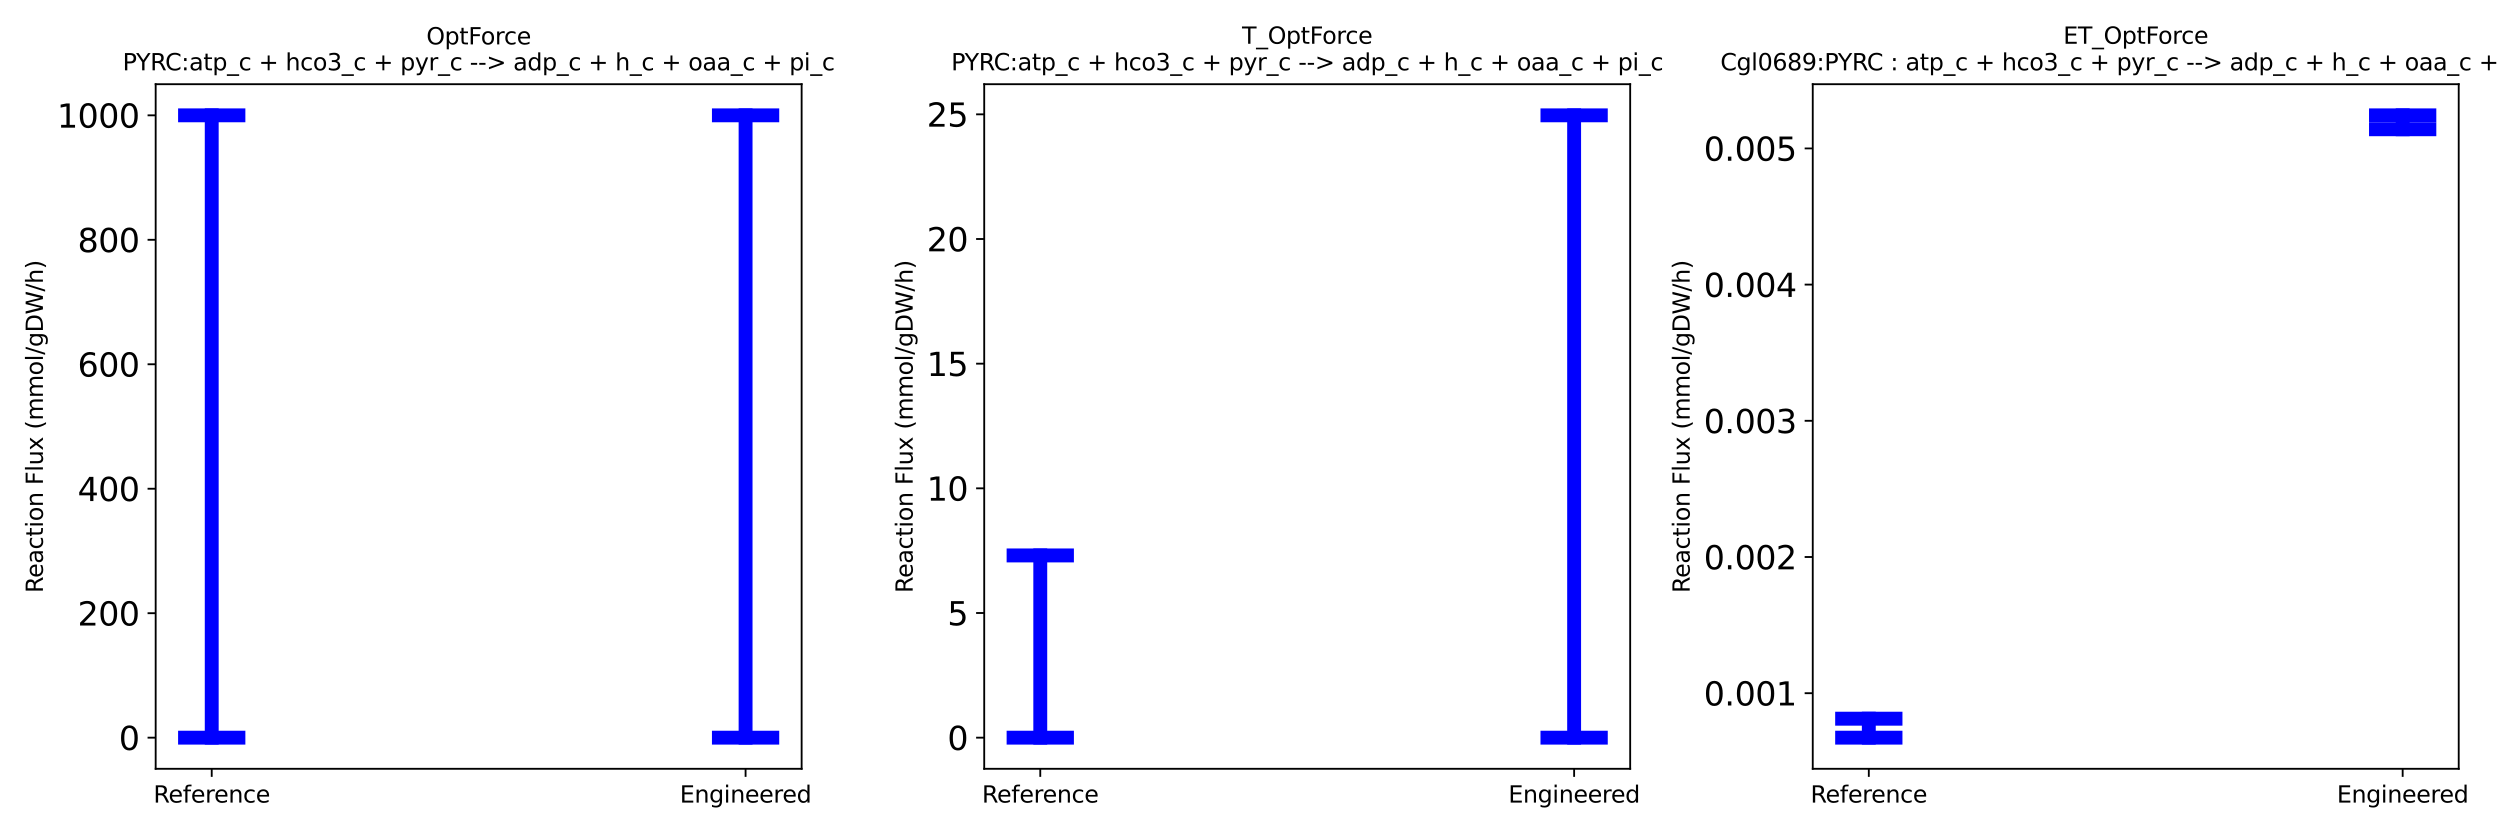 <?xml version="1.0" encoding="utf-8" standalone="no"?>
<!DOCTYPE svg PUBLIC "-//W3C//DTD SVG 1.1//EN"
  "http://www.w3.org/Graphics/SVG/1.1/DTD/svg11.dtd">
<svg xmlns:xlink="http://www.w3.org/1999/xlink" width="1080pt" height="360pt" viewBox="0 0 1080 360" xmlns="http://www.w3.org/2000/svg" version="1.1">
 <defs>
  <style type="text/css">*{stroke-linejoin: round; stroke-linecap: butt}</style>
 </defs>
 <g id="figure_1">
  <g id="patch_1">
   <path d="M 0 360 
L 1080 360 
L 1080 0 
L 0 0 
z
" style="fill: #ffffff"/>
  </g>
  <g id="axes_1">
   <g id="patch_2">
    <path d="M 67.25 332.12 
L 346.307 332.12 
L 346.307 36.384 
L 67.25 36.384 
z
" style="fill: #ffffff"/>
   </g>
   <g id="matplotlib.axis_1">
    <g id="xtick_1">
     <g id="line2d_1">
      <defs>
       <path id="m5161d59c5e" d="M 0 0 
L 0 3.5 
" style="stroke: #000000; stroke-width: 0.8"/>
      </defs>
      <g>
       <use xlink:href="#m5161d59c5e" x="91.466" y="332.12" style="stroke: #000000; stroke-width: 0.8"/>
      </g>
     </g>
     <g id="text_1">
      <!-- Reference -->
      <g transform="translate(66.289 346.718) scale(0.1 -0.1)">
       <defs>
        <path id="DejaVuSans-52" d="M 2841 2188 
Q 3044 2119 3236 1894 
Q 3428 1669 3622 1275 
L 4263 0 
L 3584 0 
L 2988 1197 
Q 2756 1666 2539 1819 
Q 2322 1972 1947 1972 
L 1259 1972 
L 1259 0 
L 628 0 
L 628 4666 
L 2053 4666 
Q 2853 4666 3247 4331 
Q 3641 3997 3641 3322 
Q 3641 2881 3436 2590 
Q 3231 2300 2841 2188 
z
M 1259 4147 
L 1259 2491 
L 2053 2491 
Q 2509 2491 2742 2702 
Q 2975 2913 2975 3322 
Q 2975 3731 2742 3939 
Q 2509 4147 2053 4147 
L 1259 4147 
z
" transform="scale(0.016)"/>
        <path id="DejaVuSans-65" d="M 3597 1894 
L 3597 1613 
L 953 1613 
Q 991 1019 1311 708 
Q 1631 397 2203 397 
Q 2534 397 2845 478 
Q 3156 559 3463 722 
L 3463 178 
Q 3153 47 2828 -22 
Q 2503 -91 2169 -91 
Q 1331 -91 842 396 
Q 353 884 353 1716 
Q 353 2575 817 3079 
Q 1281 3584 2069 3584 
Q 2775 3584 3186 3129 
Q 3597 2675 3597 1894 
z
M 3022 2063 
Q 3016 2534 2758 2815 
Q 2500 3097 2075 3097 
Q 1594 3097 1305 2825 
Q 1016 2553 972 2059 
L 3022 2063 
z
" transform="scale(0.016)"/>
        <path id="DejaVuSans-66" d="M 2375 4863 
L 2375 4384 
L 1825 4384 
Q 1516 4384 1395 4259 
Q 1275 4134 1275 3809 
L 1275 3500 
L 2222 3500 
L 2222 3053 
L 1275 3053 
L 1275 0 
L 697 0 
L 697 3053 
L 147 3053 
L 147 3500 
L 697 3500 
L 697 3744 
Q 697 4328 969 4595 
Q 1241 4863 1831 4863 
L 2375 4863 
z
" transform="scale(0.016)"/>
        <path id="DejaVuSans-72" d="M 2631 2963 
Q 2534 3019 2420 3045 
Q 2306 3072 2169 3072 
Q 1681 3072 1420 2755 
Q 1159 2438 1159 1844 
L 1159 0 
L 581 0 
L 581 3500 
L 1159 3500 
L 1159 2956 
Q 1341 3275 1631 3429 
Q 1922 3584 2338 3584 
Q 2397 3584 2469 3576 
Q 2541 3569 2628 3553 
L 2631 2963 
z
" transform="scale(0.016)"/>
        <path id="DejaVuSans-6e" d="M 3513 2113 
L 3513 0 
L 2938 0 
L 2938 2094 
Q 2938 2591 2744 2837 
Q 2550 3084 2163 3084 
Q 1697 3084 1428 2787 
Q 1159 2491 1159 1978 
L 1159 0 
L 581 0 
L 581 3500 
L 1159 3500 
L 1159 2956 
Q 1366 3272 1645 3428 
Q 1925 3584 2291 3584 
Q 2894 3584 3203 3211 
Q 3513 2838 3513 2113 
z
" transform="scale(0.016)"/>
        <path id="DejaVuSans-63" d="M 3122 3366 
L 3122 2828 
Q 2878 2963 2633 3030 
Q 2388 3097 2138 3097 
Q 1578 3097 1268 2742 
Q 959 2388 959 1747 
Q 959 1106 1268 751 
Q 1578 397 2138 397 
Q 2388 397 2633 464 
Q 2878 531 3122 666 
L 3122 134 
Q 2881 22 2623 -34 
Q 2366 -91 2075 -91 
Q 1284 -91 818 406 
Q 353 903 353 1747 
Q 353 2603 823 3093 
Q 1294 3584 2113 3584 
Q 2378 3584 2631 3529 
Q 2884 3475 3122 3366 
z
" transform="scale(0.016)"/>
       </defs>
       <use xlink:href="#DejaVuSans-52"/>
       <use xlink:href="#DejaVuSans-65" x="64.982"/>
       <use xlink:href="#DejaVuSans-66" x="126.506"/>
       <use xlink:href="#DejaVuSans-65" x="161.711"/>
       <use xlink:href="#DejaVuSans-72" x="223.234"/>
       <use xlink:href="#DejaVuSans-65" x="262.098"/>
       <use xlink:href="#DejaVuSans-6e" x="323.621"/>
       <use xlink:href="#DejaVuSans-63" x="387"/>
       <use xlink:href="#DejaVuSans-65" x="441.98"/>
      </g>
     </g>
    </g>
    <g id="xtick_2">
     <g id="line2d_2">
      <g>
       <use xlink:href="#m5161d59c5e" x="322.092" y="332.12" style="stroke: #000000; stroke-width: 0.8"/>
      </g>
     </g>
     <g id="text_2">
      <!-- Engineered -->
      <g transform="translate(293.685 346.718) scale(0.1 -0.1)">
       <defs>
        <path id="DejaVuSans-45" d="M 628 4666 
L 3578 4666 
L 3578 4134 
L 1259 4134 
L 1259 2753 
L 3481 2753 
L 3481 2222 
L 1259 2222 
L 1259 531 
L 3634 531 
L 3634 0 
L 628 0 
L 628 4666 
z
" transform="scale(0.016)"/>
        <path id="DejaVuSans-67" d="M 2906 1791 
Q 2906 2416 2648 2759 
Q 2391 3103 1925 3103 
Q 1463 3103 1205 2759 
Q 947 2416 947 1791 
Q 947 1169 1205 825 
Q 1463 481 1925 481 
Q 2391 481 2648 825 
Q 2906 1169 2906 1791 
z
M 3481 434 
Q 3481 -459 3084 -895 
Q 2688 -1331 1869 -1331 
Q 1566 -1331 1297 -1286 
Q 1028 -1241 775 -1147 
L 775 -588 
Q 1028 -725 1275 -790 
Q 1522 -856 1778 -856 
Q 2344 -856 2625 -561 
Q 2906 -266 2906 331 
L 2906 616 
Q 2728 306 2450 153 
Q 2172 0 1784 0 
Q 1141 0 747 490 
Q 353 981 353 1791 
Q 353 2603 747 3093 
Q 1141 3584 1784 3584 
Q 2172 3584 2450 3431 
Q 2728 3278 2906 2969 
L 2906 3500 
L 3481 3500 
L 3481 434 
z
" transform="scale(0.016)"/>
        <path id="DejaVuSans-69" d="M 603 3500 
L 1178 3500 
L 1178 0 
L 603 0 
L 603 3500 
z
M 603 4863 
L 1178 4863 
L 1178 4134 
L 603 4134 
L 603 4863 
z
" transform="scale(0.016)"/>
        <path id="DejaVuSans-64" d="M 2906 2969 
L 2906 4863 
L 3481 4863 
L 3481 0 
L 2906 0 
L 2906 525 
Q 2725 213 2448 61 
Q 2172 -91 1784 -91 
Q 1150 -91 751 415 
Q 353 922 353 1747 
Q 353 2572 751 3078 
Q 1150 3584 1784 3584 
Q 2172 3584 2448 3432 
Q 2725 3281 2906 2969 
z
M 947 1747 
Q 947 1113 1208 752 
Q 1469 391 1925 391 
Q 2381 391 2643 752 
Q 2906 1113 2906 1747 
Q 2906 2381 2643 2742 
Q 2381 3103 1925 3103 
Q 1469 3103 1208 2742 
Q 947 2381 947 1747 
z
" transform="scale(0.016)"/>
       </defs>
       <use xlink:href="#DejaVuSans-45"/>
       <use xlink:href="#DejaVuSans-6e" x="63.184"/>
       <use xlink:href="#DejaVuSans-67" x="126.562"/>
       <use xlink:href="#DejaVuSans-69" x="190.039"/>
       <use xlink:href="#DejaVuSans-6e" x="217.822"/>
       <use xlink:href="#DejaVuSans-65" x="281.201"/>
       <use xlink:href="#DejaVuSans-65" x="342.725"/>
       <use xlink:href="#DejaVuSans-72" x="404.248"/>
       <use xlink:href="#DejaVuSans-65" x="443.111"/>
       <use xlink:href="#DejaVuSans-64" x="504.635"/>
      </g>
     </g>
    </g>
   </g>
   <g id="matplotlib.axis_2">
    <g id="ytick_1">
     <g id="line2d_3">
      <defs>
       <path id="m739431aa27" d="M 0 0 
L -3.5 0 
" style="stroke: #000000; stroke-width: 0.8"/>
      </defs>
      <g>
       <use xlink:href="#m739431aa27" x="67.25" y="318.677" style="stroke: #000000; stroke-width: 0.8"/>
      </g>
     </g>
     <g id="text_3">
      <!-- 0 -->
      <g transform="translate(51.343 323.996) scale(0.14 -0.14)">
       <defs>
        <path id="DejaVuSans-30" d="M 2034 4250 
Q 1547 4250 1301 3770 
Q 1056 3291 1056 2328 
Q 1056 1369 1301 889 
Q 1547 409 2034 409 
Q 2525 409 2770 889 
Q 3016 1369 3016 2328 
Q 3016 3291 2770 3770 
Q 2525 4250 2034 4250 
z
M 2034 4750 
Q 2819 4750 3233 4129 
Q 3647 3509 3647 2328 
Q 3647 1150 3233 529 
Q 2819 -91 2034 -91 
Q 1250 -91 836 529 
Q 422 1150 422 2328 
Q 422 3509 836 4129 
Q 1250 4750 2034 4750 
z
" transform="scale(0.016)"/>
       </defs>
       <use xlink:href="#DejaVuSans-30"/>
      </g>
     </g>
    </g>
    <g id="ytick_2">
     <g id="line2d_4">
      <g>
       <use xlink:href="#m739431aa27" x="67.25" y="264.907" style="stroke: #000000; stroke-width: 0.8"/>
      </g>
     </g>
     <g id="text_4">
      <!-- 200 -->
      <g transform="translate(33.528 270.226) scale(0.14 -0.14)">
       <defs>
        <path id="DejaVuSans-32" d="M 1228 531 
L 3431 531 
L 3431 0 
L 469 0 
L 469 531 
Q 828 903 1448 1529 
Q 2069 2156 2228 2338 
Q 2531 2678 2651 2914 
Q 2772 3150 2772 3378 
Q 2772 3750 2511 3984 
Q 2250 4219 1831 4219 
Q 1534 4219 1204 4116 
Q 875 4013 500 3803 
L 500 4441 
Q 881 4594 1212 4672 
Q 1544 4750 1819 4750 
Q 2544 4750 2975 4387 
Q 3406 4025 3406 3419 
Q 3406 3131 3298 2873 
Q 3191 2616 2906 2266 
Q 2828 2175 2409 1742 
Q 1991 1309 1228 531 
z
" transform="scale(0.016)"/>
       </defs>
       <use xlink:href="#DejaVuSans-32"/>
       <use xlink:href="#DejaVuSans-30" x="63.623"/>
       <use xlink:href="#DejaVuSans-30" x="127.246"/>
      </g>
     </g>
    </g>
    <g id="ytick_3">
     <g id="line2d_5">
      <g>
       <use xlink:href="#m739431aa27" x="67.25" y="211.137" style="stroke: #000000; stroke-width: 0.8"/>
      </g>
     </g>
     <g id="text_5">
      <!-- 400 -->
      <g transform="translate(33.528 216.456) scale(0.14 -0.14)">
       <defs>
        <path id="DejaVuSans-34" d="M 2419 4116 
L 825 1625 
L 2419 1625 
L 2419 4116 
z
M 2253 4666 
L 3047 4666 
L 3047 1625 
L 3713 1625 
L 3713 1100 
L 3047 1100 
L 3047 0 
L 2419 0 
L 2419 1100 
L 313 1100 
L 313 1709 
L 2253 4666 
z
" transform="scale(0.016)"/>
       </defs>
       <use xlink:href="#DejaVuSans-34"/>
       <use xlink:href="#DejaVuSans-30" x="63.623"/>
       <use xlink:href="#DejaVuSans-30" x="127.246"/>
      </g>
     </g>
    </g>
    <g id="ytick_4">
     <g id="line2d_6">
      <g>
       <use xlink:href="#m739431aa27" x="67.25" y="157.367" style="stroke: #000000; stroke-width: 0.8"/>
      </g>
     </g>
     <g id="text_6">
      <!-- 600 -->
      <g transform="translate(33.528 162.686) scale(0.14 -0.14)">
       <defs>
        <path id="DejaVuSans-36" d="M 2113 2584 
Q 1688 2584 1439 2293 
Q 1191 2003 1191 1497 
Q 1191 994 1439 701 
Q 1688 409 2113 409 
Q 2538 409 2786 701 
Q 3034 994 3034 1497 
Q 3034 2003 2786 2293 
Q 2538 2584 2113 2584 
z
M 3366 4563 
L 3366 3988 
Q 3128 4100 2886 4159 
Q 2644 4219 2406 4219 
Q 1781 4219 1451 3797 
Q 1122 3375 1075 2522 
Q 1259 2794 1537 2939 
Q 1816 3084 2150 3084 
Q 2853 3084 3261 2657 
Q 3669 2231 3669 1497 
Q 3669 778 3244 343 
Q 2819 -91 2113 -91 
Q 1303 -91 875 529 
Q 447 1150 447 2328 
Q 447 3434 972 4092 
Q 1497 4750 2381 4750 
Q 2619 4750 2861 4703 
Q 3103 4656 3366 4563 
z
" transform="scale(0.016)"/>
       </defs>
       <use xlink:href="#DejaVuSans-36"/>
       <use xlink:href="#DejaVuSans-30" x="63.623"/>
       <use xlink:href="#DejaVuSans-30" x="127.246"/>
      </g>
     </g>
    </g>
    <g id="ytick_5">
     <g id="line2d_7">
      <g>
       <use xlink:href="#m739431aa27" x="67.25" y="103.597" style="stroke: #000000; stroke-width: 0.8"/>
      </g>
     </g>
     <g id="text_7">
      <!-- 800 -->
      <g transform="translate(33.528 108.916) scale(0.14 -0.14)">
       <defs>
        <path id="DejaVuSans-38" d="M 2034 2216 
Q 1584 2216 1326 1975 
Q 1069 1734 1069 1313 
Q 1069 891 1326 650 
Q 1584 409 2034 409 
Q 2484 409 2743 651 
Q 3003 894 3003 1313 
Q 3003 1734 2745 1975 
Q 2488 2216 2034 2216 
z
M 1403 2484 
Q 997 2584 770 2862 
Q 544 3141 544 3541 
Q 544 4100 942 4425 
Q 1341 4750 2034 4750 
Q 2731 4750 3128 4425 
Q 3525 4100 3525 3541 
Q 3525 3141 3298 2862 
Q 3072 2584 2669 2484 
Q 3125 2378 3379 2068 
Q 3634 1759 3634 1313 
Q 3634 634 3220 271 
Q 2806 -91 2034 -91 
Q 1263 -91 848 271 
Q 434 634 434 1313 
Q 434 1759 690 2068 
Q 947 2378 1403 2484 
z
M 1172 3481 
Q 1172 3119 1398 2916 
Q 1625 2713 2034 2713 
Q 2441 2713 2670 2916 
Q 2900 3119 2900 3481 
Q 2900 3844 2670 4047 
Q 2441 4250 2034 4250 
Q 1625 4250 1398 4047 
Q 1172 3844 1172 3481 
z
" transform="scale(0.016)"/>
       </defs>
       <use xlink:href="#DejaVuSans-38"/>
       <use xlink:href="#DejaVuSans-30" x="63.623"/>
       <use xlink:href="#DejaVuSans-30" x="127.246"/>
      </g>
     </g>
    </g>
    <g id="ytick_6">
     <g id="line2d_8">
      <g>
       <use xlink:href="#m739431aa27" x="67.25" y="49.827" style="stroke: #000000; stroke-width: 0.8"/>
      </g>
     </g>
     <g id="text_8">
      <!-- 1000 -->
      <g transform="translate(24.62 55.145) scale(0.14 -0.14)">
       <defs>
        <path id="DejaVuSans-31" d="M 794 531 
L 1825 531 
L 1825 4091 
L 703 3866 
L 703 4441 
L 1819 4666 
L 2450 4666 
L 2450 531 
L 3481 531 
L 3481 0 
L 794 0 
L 794 531 
z
" transform="scale(0.016)"/>
       </defs>
       <use xlink:href="#DejaVuSans-31"/>
       <use xlink:href="#DejaVuSans-30" x="63.623"/>
       <use xlink:href="#DejaVuSans-30" x="127.246"/>
       <use xlink:href="#DejaVuSans-30" x="190.869"/>
      </g>
     </g>
    </g>
    <g id="text_9">
     <!-- Reaction Flux (mmol/gDW/h) -->
     <g transform="translate(18.54 256.136) rotate(-90) scale(0.1 -0.1)">
      <defs>
       <path id="DejaVuSans-61" d="M 2194 1759 
Q 1497 1759 1228 1600 
Q 959 1441 959 1056 
Q 959 750 1161 570 
Q 1363 391 1709 391 
Q 2188 391 2477 730 
Q 2766 1069 2766 1631 
L 2766 1759 
L 2194 1759 
z
M 3341 1997 
L 3341 0 
L 2766 0 
L 2766 531 
Q 2569 213 2275 61 
Q 1981 -91 1556 -91 
Q 1019 -91 701 211 
Q 384 513 384 1019 
Q 384 1609 779 1909 
Q 1175 2209 1959 2209 
L 2766 2209 
L 2766 2266 
Q 2766 2663 2505 2880 
Q 2244 3097 1772 3097 
Q 1472 3097 1187 3025 
Q 903 2953 641 2809 
L 641 3341 
Q 956 3463 1253 3523 
Q 1550 3584 1831 3584 
Q 2591 3584 2966 3190 
Q 3341 2797 3341 1997 
z
" transform="scale(0.016)"/>
       <path id="DejaVuSans-74" d="M 1172 4494 
L 1172 3500 
L 2356 3500 
L 2356 3053 
L 1172 3053 
L 1172 1153 
Q 1172 725 1289 603 
Q 1406 481 1766 481 
L 2356 481 
L 2356 0 
L 1766 0 
Q 1100 0 847 248 
Q 594 497 594 1153 
L 594 3053 
L 172 3053 
L 172 3500 
L 594 3500 
L 594 4494 
L 1172 4494 
z
" transform="scale(0.016)"/>
       <path id="DejaVuSans-6f" d="M 1959 3097 
Q 1497 3097 1228 2736 
Q 959 2375 959 1747 
Q 959 1119 1226 758 
Q 1494 397 1959 397 
Q 2419 397 2687 759 
Q 2956 1122 2956 1747 
Q 2956 2369 2687 2733 
Q 2419 3097 1959 3097 
z
M 1959 3584 
Q 2709 3584 3137 3096 
Q 3566 2609 3566 1747 
Q 3566 888 3137 398 
Q 2709 -91 1959 -91 
Q 1206 -91 779 398 
Q 353 888 353 1747 
Q 353 2609 779 3096 
Q 1206 3584 1959 3584 
z
" transform="scale(0.016)"/>
       <path id="DejaVuSans-20" transform="scale(0.016)"/>
       <path id="DejaVuSans-46" d="M 628 4666 
L 3309 4666 
L 3309 4134 
L 1259 4134 
L 1259 2759 
L 3109 2759 
L 3109 2228 
L 1259 2228 
L 1259 0 
L 628 0 
L 628 4666 
z
" transform="scale(0.016)"/>
       <path id="DejaVuSans-6c" d="M 603 4863 
L 1178 4863 
L 1178 0 
L 603 0 
L 603 4863 
z
" transform="scale(0.016)"/>
       <path id="DejaVuSans-75" d="M 544 1381 
L 544 3500 
L 1119 3500 
L 1119 1403 
Q 1119 906 1312 657 
Q 1506 409 1894 409 
Q 2359 409 2629 706 
Q 2900 1003 2900 1516 
L 2900 3500 
L 3475 3500 
L 3475 0 
L 2900 0 
L 2900 538 
Q 2691 219 2414 64 
Q 2138 -91 1772 -91 
Q 1169 -91 856 284 
Q 544 659 544 1381 
z
M 1991 3584 
L 1991 3584 
z
" transform="scale(0.016)"/>
       <path id="DejaVuSans-78" d="M 3513 3500 
L 2247 1797 
L 3578 0 
L 2900 0 
L 1881 1375 
L 863 0 
L 184 0 
L 1544 1831 
L 300 3500 
L 978 3500 
L 1906 2253 
L 2834 3500 
L 3513 3500 
z
" transform="scale(0.016)"/>
       <path id="DejaVuSans-28" d="M 1984 4856 
Q 1566 4138 1362 3434 
Q 1159 2731 1159 2009 
Q 1159 1288 1364 580 
Q 1569 -128 1984 -844 
L 1484 -844 
Q 1016 -109 783 600 
Q 550 1309 550 2009 
Q 550 2706 781 3412 
Q 1013 4119 1484 4856 
L 1984 4856 
z
" transform="scale(0.016)"/>
       <path id="DejaVuSans-6d" d="M 3328 2828 
Q 3544 3216 3844 3400 
Q 4144 3584 4550 3584 
Q 5097 3584 5394 3201 
Q 5691 2819 5691 2113 
L 5691 0 
L 5113 0 
L 5113 2094 
Q 5113 2597 4934 2840 
Q 4756 3084 4391 3084 
Q 3944 3084 3684 2787 
Q 3425 2491 3425 1978 
L 3425 0 
L 2847 0 
L 2847 2094 
Q 2847 2600 2669 2842 
Q 2491 3084 2119 3084 
Q 1678 3084 1418 2786 
Q 1159 2488 1159 1978 
L 1159 0 
L 581 0 
L 581 3500 
L 1159 3500 
L 1159 2956 
Q 1356 3278 1631 3431 
Q 1906 3584 2284 3584 
Q 2666 3584 2933 3390 
Q 3200 3197 3328 2828 
z
" transform="scale(0.016)"/>
       <path id="DejaVuSans-2f" d="M 1625 4666 
L 2156 4666 
L 531 -594 
L 0 -594 
L 1625 4666 
z
" transform="scale(0.016)"/>
       <path id="DejaVuSans-44" d="M 1259 4147 
L 1259 519 
L 2022 519 
Q 2988 519 3436 956 
Q 3884 1394 3884 2338 
Q 3884 3275 3436 3711 
Q 2988 4147 2022 4147 
L 1259 4147 
z
M 628 4666 
L 1925 4666 
Q 3281 4666 3915 4102 
Q 4550 3538 4550 2338 
Q 4550 1131 3912 565 
Q 3275 0 1925 0 
L 628 0 
L 628 4666 
z
" transform="scale(0.016)"/>
       <path id="DejaVuSans-57" d="M 213 4666 
L 850 4666 
L 1831 722 
L 2809 4666 
L 3519 4666 
L 4500 722 
L 5478 4666 
L 6119 4666 
L 4947 0 
L 4153 0 
L 3169 4050 
L 2175 0 
L 1381 0 
L 213 4666 
z
" transform="scale(0.016)"/>
       <path id="DejaVuSans-68" d="M 3513 2113 
L 3513 0 
L 2938 0 
L 2938 2094 
Q 2938 2591 2744 2837 
Q 2550 3084 2163 3084 
Q 1697 3084 1428 2787 
Q 1159 2491 1159 1978 
L 1159 0 
L 581 0 
L 581 4863 
L 1159 4863 
L 1159 2956 
Q 1366 3272 1645 3428 
Q 1925 3584 2291 3584 
Q 2894 3584 3203 3211 
Q 3513 2838 3513 2113 
z
" transform="scale(0.016)"/>
       <path id="DejaVuSans-29" d="M 513 4856 
L 1013 4856 
Q 1481 4119 1714 3412 
Q 1947 2706 1947 2009 
Q 1947 1309 1714 600 
Q 1481 -109 1013 -844 
L 513 -844 
Q 928 -128 1133 580 
Q 1338 1288 1338 2009 
Q 1338 2731 1133 3434 
Q 928 4138 513 4856 
z
" transform="scale(0.016)"/>
      </defs>
      <use xlink:href="#DejaVuSans-52"/>
      <use xlink:href="#DejaVuSans-65" x="64.982"/>
      <use xlink:href="#DejaVuSans-61" x="126.506"/>
      <use xlink:href="#DejaVuSans-63" x="187.785"/>
      <use xlink:href="#DejaVuSans-74" x="242.766"/>
      <use xlink:href="#DejaVuSans-69" x="281.975"/>
      <use xlink:href="#DejaVuSans-6f" x="309.758"/>
      <use xlink:href="#DejaVuSans-6e" x="370.939"/>
      <use xlink:href="#DejaVuSans-20" x="434.318"/>
      <use xlink:href="#DejaVuSans-46" x="466.105"/>
      <use xlink:href="#DejaVuSans-6c" x="523.625"/>
      <use xlink:href="#DejaVuSans-75" x="551.408"/>
      <use xlink:href="#DejaVuSans-78" x="614.787"/>
      <use xlink:href="#DejaVuSans-20" x="673.967"/>
      <use xlink:href="#DejaVuSans-28" x="705.754"/>
      <use xlink:href="#DejaVuSans-6d" x="744.768"/>
      <use xlink:href="#DejaVuSans-6d" x="842.18"/>
      <use xlink:href="#DejaVuSans-6f" x="939.592"/>
      <use xlink:href="#DejaVuSans-6c" x="1000.773"/>
      <use xlink:href="#DejaVuSans-2f" x="1028.557"/>
      <use xlink:href="#DejaVuSans-67" x="1062.248"/>
      <use xlink:href="#DejaVuSans-44" x="1125.725"/>
      <use xlink:href="#DejaVuSans-57" x="1202.727"/>
      <use xlink:href="#DejaVuSans-2f" x="1301.604"/>
      <use xlink:href="#DejaVuSans-68" x="1335.295"/>
      <use xlink:href="#DejaVuSans-29" x="1398.674"/>
     </g>
    </g>
   </g>
   <g id="line2d_9">
    <path d="M 91.466 318.677 
L 91.466 49.827 
" clip-path="url(#p91cf452b99)" style="fill: none; stroke: #0000ff; stroke-width: 6; stroke-linecap: square"/>
   </g>
   <g id="line2d_10">
    <path d="M 79.934 318.677 
L 102.997 318.677 
" clip-path="url(#p91cf452b99)" style="fill: none; stroke: #0000ff; stroke-width: 6; stroke-linecap: square"/>
   </g>
   <g id="line2d_11">
    <path d="M 79.934 49.827 
L 102.997 49.827 
" clip-path="url(#p91cf452b99)" style="fill: none; stroke: #0000ff; stroke-width: 6; stroke-linecap: square"/>
   </g>
   <g id="line2d_12">
    <path d="M 322.092 318.677 
L 322.092 49.827 
" clip-path="url(#p91cf452b99)" style="fill: none; stroke: #0000ff; stroke-width: 6; stroke-linecap: square"/>
   </g>
   <g id="line2d_13">
    <path d="M 310.56 318.677 
L 333.623 318.677 
" clip-path="url(#p91cf452b99)" style="fill: none; stroke: #0000ff; stroke-width: 6; stroke-linecap: square"/>
   </g>
   <g id="line2d_14">
    <path d="M 310.56 49.827 
L 333.623 49.827 
" clip-path="url(#p91cf452b99)" style="fill: none; stroke: #0000ff; stroke-width: 6; stroke-linecap: square"/>
   </g>
   <g id="patch_3">
    <path d="M 67.25 332.12 
L 67.25 36.384 
" style="fill: none; stroke: #000000; stroke-width: 0.8; stroke-linejoin: miter; stroke-linecap: square"/>
   </g>
   <g id="patch_4">
    <path d="M 346.307 332.12 
L 346.307 36.384 
" style="fill: none; stroke: #000000; stroke-width: 0.8; stroke-linejoin: miter; stroke-linecap: square"/>
   </g>
   <g id="patch_5">
    <path d="M 67.25 332.12 
L 346.307 332.12 
" style="fill: none; stroke: #000000; stroke-width: 0.8; stroke-linejoin: miter; stroke-linecap: square"/>
   </g>
   <g id="patch_6">
    <path d="M 67.25 36.384 
L 346.307 36.384 
" style="fill: none; stroke: #000000; stroke-width: 0.8; stroke-linejoin: miter; stroke-linecap: square"/>
   </g>
   <g id="text_10">
    <!-- OptForce -->
    <g transform="translate(184.186 19.186) scale(0.1 -0.1)">
     <defs>
      <path id="DejaVuSans-4f" d="M 2522 4238 
Q 1834 4238 1429 3725 
Q 1025 3213 1025 2328 
Q 1025 1447 1429 934 
Q 1834 422 2522 422 
Q 3209 422 3611 934 
Q 4013 1447 4013 2328 
Q 4013 3213 3611 3725 
Q 3209 4238 2522 4238 
z
M 2522 4750 
Q 3503 4750 4090 4092 
Q 4678 3434 4678 2328 
Q 4678 1225 4090 567 
Q 3503 -91 2522 -91 
Q 1538 -91 948 565 
Q 359 1222 359 2328 
Q 359 3434 948 4092 
Q 1538 4750 2522 4750 
z
" transform="scale(0.016)"/>
      <path id="DejaVuSans-70" d="M 1159 525 
L 1159 -1331 
L 581 -1331 
L 581 3500 
L 1159 3500 
L 1159 2969 
Q 1341 3281 1617 3432 
Q 1894 3584 2278 3584 
Q 2916 3584 3314 3078 
Q 3713 2572 3713 1747 
Q 3713 922 3314 415 
Q 2916 -91 2278 -91 
Q 1894 -91 1617 61 
Q 1341 213 1159 525 
z
M 3116 1747 
Q 3116 2381 2855 2742 
Q 2594 3103 2138 3103 
Q 1681 3103 1420 2742 
Q 1159 2381 1159 1747 
Q 1159 1113 1420 752 
Q 1681 391 2138 391 
Q 2594 391 2855 752 
Q 3116 1113 3116 1747 
z
" transform="scale(0.016)"/>
     </defs>
     <use xlink:href="#DejaVuSans-4f"/>
     <use xlink:href="#DejaVuSans-70" x="78.711"/>
     <use xlink:href="#DejaVuSans-74" x="142.188"/>
     <use xlink:href="#DejaVuSans-46" x="181.396"/>
     <use xlink:href="#DejaVuSans-6f" x="235.291"/>
     <use xlink:href="#DejaVuSans-72" x="296.473"/>
     <use xlink:href="#DejaVuSans-63" x="335.336"/>
     <use xlink:href="#DejaVuSans-65" x="390.316"/>
    </g>
    <!-- PYRC:atp_c + hco3_c + pyr_c - -&gt; adp_c + h_c + oaa_c + pi_c -->
    <g transform="translate(52.984 30.384) scale(0.1 -0.1)">
     <defs>
      <path id="DejaVuSans-50" d="M 1259 4147 
L 1259 2394 
L 2053 2394 
Q 2494 2394 2734 2622 
Q 2975 2850 2975 3272 
Q 2975 3691 2734 3919 
Q 2494 4147 2053 4147 
L 1259 4147 
z
M 628 4666 
L 2053 4666 
Q 2838 4666 3239 4311 
Q 3641 3956 3641 3272 
Q 3641 2581 3239 2228 
Q 2838 1875 2053 1875 
L 1259 1875 
L 1259 0 
L 628 0 
L 628 4666 
z
" transform="scale(0.016)"/>
      <path id="DejaVuSans-59" d="M -13 4666 
L 666 4666 
L 1959 2747 
L 3244 4666 
L 3922 4666 
L 2272 2222 
L 2272 0 
L 1638 0 
L 1638 2222 
L -13 4666 
z
" transform="scale(0.016)"/>
      <path id="DejaVuSans-43" d="M 4122 4306 
L 4122 3641 
Q 3803 3938 3442 4084 
Q 3081 4231 2675 4231 
Q 1875 4231 1450 3742 
Q 1025 3253 1025 2328 
Q 1025 1406 1450 917 
Q 1875 428 2675 428 
Q 3081 428 3442 575 
Q 3803 722 4122 1019 
L 4122 359 
Q 3791 134 3420 21 
Q 3050 -91 2638 -91 
Q 1578 -91 968 557 
Q 359 1206 359 2328 
Q 359 3453 968 4101 
Q 1578 4750 2638 4750 
Q 3056 4750 3426 4639 
Q 3797 4528 4122 4306 
z
" transform="scale(0.016)"/>
      <path id="DejaVuSans-3a" d="M 750 794 
L 1409 794 
L 1409 0 
L 750 0 
L 750 794 
z
M 750 3309 
L 1409 3309 
L 1409 2516 
L 750 2516 
L 750 3309 
z
" transform="scale(0.016)"/>
      <path id="DejaVuSans-5f" d="M 3263 -1063 
L 3263 -1509 
L -63 -1509 
L -63 -1063 
L 3263 -1063 
z
" transform="scale(0.016)"/>
      <path id="DejaVuSans-2b" d="M 2944 4013 
L 2944 2272 
L 4684 2272 
L 4684 1741 
L 2944 1741 
L 2944 0 
L 2419 0 
L 2419 1741 
L 678 1741 
L 678 2272 
L 2419 2272 
L 2419 4013 
L 2944 4013 
z
" transform="scale(0.016)"/>
      <path id="DejaVuSans-33" d="M 2597 2516 
Q 3050 2419 3304 2112 
Q 3559 1806 3559 1356 
Q 3559 666 3084 287 
Q 2609 -91 1734 -91 
Q 1441 -91 1130 -33 
Q 819 25 488 141 
L 488 750 
Q 750 597 1062 519 
Q 1375 441 1716 441 
Q 2309 441 2620 675 
Q 2931 909 2931 1356 
Q 2931 1769 2642 2001 
Q 2353 2234 1838 2234 
L 1294 2234 
L 1294 2753 
L 1863 2753 
Q 2328 2753 2575 2939 
Q 2822 3125 2822 3475 
Q 2822 3834 2567 4026 
Q 2313 4219 1838 4219 
Q 1578 4219 1281 4162 
Q 984 4106 628 3988 
L 628 4550 
Q 988 4650 1302 4700 
Q 1616 4750 1894 4750 
Q 2613 4750 3031 4423 
Q 3450 4097 3450 3541 
Q 3450 3153 3228 2886 
Q 3006 2619 2597 2516 
z
" transform="scale(0.016)"/>
      <path id="DejaVuSans-79" d="M 2059 -325 
Q 1816 -950 1584 -1140 
Q 1353 -1331 966 -1331 
L 506 -1331 
L 506 -850 
L 844 -850 
Q 1081 -850 1212 -737 
Q 1344 -625 1503 -206 
L 1606 56 
L 191 3500 
L 800 3500 
L 1894 763 
L 2988 3500 
L 3597 3500 
L 2059 -325 
z
" transform="scale(0.016)"/>
      <path id="DejaVuSans-2d" d="M 313 2009 
L 1997 2009 
L 1997 1497 
L 313 1497 
L 313 2009 
z
" transform="scale(0.016)"/>
      <path id="DejaVuSans-3e" d="M 678 3150 
L 678 3719 
L 4684 2266 
L 4684 1747 
L 678 294 
L 678 863 
L 3897 2003 
L 678 3150 
z
" transform="scale(0.016)"/>
     </defs>
     <use xlink:href="#DejaVuSans-50"/>
     <use xlink:href="#DejaVuSans-59" x="58.053"/>
     <use xlink:href="#DejaVuSans-52" x="119.137"/>
     <use xlink:href="#DejaVuSans-43" x="183.619"/>
     <use xlink:href="#DejaVuSans-3a" x="253.443"/>
     <use xlink:href="#DejaVuSans-61" x="287.135"/>
     <use xlink:href="#DejaVuSans-74" x="348.414"/>
     <use xlink:href="#DejaVuSans-70" x="387.623"/>
     <use xlink:href="#DejaVuSans-5f" x="451.1"/>
     <use xlink:href="#DejaVuSans-63" x="501.1"/>
     <use xlink:href="#DejaVuSans-20" x="556.08"/>
     <use xlink:href="#DejaVuSans-2b" x="587.867"/>
     <use xlink:href="#DejaVuSans-20" x="671.656"/>
     <use xlink:href="#DejaVuSans-68" x="703.443"/>
     <use xlink:href="#DejaVuSans-63" x="766.822"/>
     <use xlink:href="#DejaVuSans-6f" x="821.803"/>
     <use xlink:href="#DejaVuSans-33" x="882.984"/>
     <use xlink:href="#DejaVuSans-5f" x="946.607"/>
     <use xlink:href="#DejaVuSans-63" x="996.607"/>
     <use xlink:href="#DejaVuSans-20" x="1051.588"/>
     <use xlink:href="#DejaVuSans-2b" x="1083.375"/>
     <use xlink:href="#DejaVuSans-20" x="1167.164"/>
     <use xlink:href="#DejaVuSans-70" x="1198.951"/>
     <use xlink:href="#DejaVuSans-79" x="1262.428"/>
     <use xlink:href="#DejaVuSans-72" x="1321.607"/>
     <use xlink:href="#DejaVuSans-5f" x="1362.721"/>
     <use xlink:href="#DejaVuSans-63" x="1412.721"/>
     <use xlink:href="#DejaVuSans-20" x="1467.701"/>
     <use xlink:href="#DejaVuSans-2d" x="1499.488"/>
     <use xlink:href="#DejaVuSans-2d" x="1535.572"/>
     <use xlink:href="#DejaVuSans-3e" x="1571.656"/>
     <use xlink:href="#DejaVuSans-20" x="1655.445"/>
     <use xlink:href="#DejaVuSans-61" x="1687.232"/>
     <use xlink:href="#DejaVuSans-64" x="1748.512"/>
     <use xlink:href="#DejaVuSans-70" x="1811.988"/>
     <use xlink:href="#DejaVuSans-5f" x="1875.465"/>
     <use xlink:href="#DejaVuSans-63" x="1925.465"/>
     <use xlink:href="#DejaVuSans-20" x="1980.445"/>
     <use xlink:href="#DejaVuSans-2b" x="2012.232"/>
     <use xlink:href="#DejaVuSans-20" x="2096.021"/>
     <use xlink:href="#DejaVuSans-68" x="2127.809"/>
     <use xlink:href="#DejaVuSans-5f" x="2191.188"/>
     <use xlink:href="#DejaVuSans-63" x="2241.188"/>
     <use xlink:href="#DejaVuSans-20" x="2296.168"/>
     <use xlink:href="#DejaVuSans-2b" x="2327.955"/>
     <use xlink:href="#DejaVuSans-20" x="2411.744"/>
     <use xlink:href="#DejaVuSans-6f" x="2443.531"/>
     <use xlink:href="#DejaVuSans-61" x="2504.713"/>
     <use xlink:href="#DejaVuSans-61" x="2565.992"/>
     <use xlink:href="#DejaVuSans-5f" x="2627.271"/>
     <use xlink:href="#DejaVuSans-63" x="2677.271"/>
     <use xlink:href="#DejaVuSans-20" x="2732.252"/>
     <use xlink:href="#DejaVuSans-2b" x="2764.039"/>
     <use xlink:href="#DejaVuSans-20" x="2847.828"/>
     <use xlink:href="#DejaVuSans-70" x="2879.615"/>
     <use xlink:href="#DejaVuSans-69" x="2943.092"/>
     <use xlink:href="#DejaVuSans-5f" x="2970.875"/>
     <use xlink:href="#DejaVuSans-63" x="3020.875"/>
    </g>
   </g>
  </g>
  <g id="axes_2">
   <g id="patch_7">
    <path d="M 425.18 332.12 
L 704.237 332.12 
L 704.237 36.384 
L 425.18 36.384 
z
" style="fill: #ffffff"/>
   </g>
   <g id="matplotlib.axis_3">
    <g id="xtick_3">
     <g id="line2d_15">
      <g>
       <use xlink:href="#m5161d59c5e" x="449.396" y="332.12" style="stroke: #000000; stroke-width: 0.8"/>
      </g>
     </g>
     <g id="text_11">
      <!-- Reference -->
      <g transform="translate(424.219 346.718) scale(0.1 -0.1)">
       <use xlink:href="#DejaVuSans-52"/>
       <use xlink:href="#DejaVuSans-65" x="64.982"/>
       <use xlink:href="#DejaVuSans-66" x="126.506"/>
       <use xlink:href="#DejaVuSans-65" x="161.711"/>
       <use xlink:href="#DejaVuSans-72" x="223.234"/>
       <use xlink:href="#DejaVuSans-65" x="262.098"/>
       <use xlink:href="#DejaVuSans-6e" x="323.621"/>
       <use xlink:href="#DejaVuSans-63" x="387"/>
       <use xlink:href="#DejaVuSans-65" x="441.98"/>
      </g>
     </g>
    </g>
    <g id="xtick_4">
     <g id="line2d_16">
      <g>
       <use xlink:href="#m5161d59c5e" x="680.022" y="332.12" style="stroke: #000000; stroke-width: 0.8"/>
      </g>
     </g>
     <g id="text_12">
      <!-- Engineered -->
      <g transform="translate(651.615 346.718) scale(0.1 -0.1)">
       <use xlink:href="#DejaVuSans-45"/>
       <use xlink:href="#DejaVuSans-6e" x="63.184"/>
       <use xlink:href="#DejaVuSans-67" x="126.562"/>
       <use xlink:href="#DejaVuSans-69" x="190.039"/>
       <use xlink:href="#DejaVuSans-6e" x="217.822"/>
       <use xlink:href="#DejaVuSans-65" x="281.201"/>
       <use xlink:href="#DejaVuSans-65" x="342.725"/>
       <use xlink:href="#DejaVuSans-72" x="404.248"/>
       <use xlink:href="#DejaVuSans-65" x="443.111"/>
       <use xlink:href="#DejaVuSans-64" x="504.635"/>
      </g>
     </g>
    </g>
   </g>
   <g id="matplotlib.axis_4">
    <g id="ytick_7">
     <g id="line2d_17">
      <g>
       <use xlink:href="#m739431aa27" x="425.18" y="318.677" style="stroke: #000000; stroke-width: 0.8"/>
      </g>
     </g>
     <g id="text_13">
      <!-- 0 -->
      <g transform="translate(409.272 323.996) scale(0.14 -0.14)">
       <use xlink:href="#DejaVuSans-30"/>
      </g>
     </g>
    </g>
    <g id="ytick_8">
     <g id="line2d_18">
      <g>
       <use xlink:href="#m739431aa27" x="425.18" y="264.821" style="stroke: #000000; stroke-width: 0.8"/>
      </g>
     </g>
     <g id="text_14">
      <!-- 5 -->
      <g transform="translate(409.272 270.14) scale(0.14 -0.14)">
       <defs>
        <path id="DejaVuSans-35" d="M 691 4666 
L 3169 4666 
L 3169 4134 
L 1269 4134 
L 1269 2991 
Q 1406 3038 1543 3061 
Q 1681 3084 1819 3084 
Q 2600 3084 3056 2656 
Q 3513 2228 3513 1497 
Q 3513 744 3044 326 
Q 2575 -91 1722 -91 
Q 1428 -91 1123 -41 
Q 819 9 494 109 
L 494 744 
Q 775 591 1075 516 
Q 1375 441 1709 441 
Q 2250 441 2565 725 
Q 2881 1009 2881 1497 
Q 2881 1984 2565 2268 
Q 2250 2553 1709 2553 
Q 1456 2553 1204 2497 
Q 953 2441 691 2322 
L 691 4666 
z
" transform="scale(0.016)"/>
       </defs>
       <use xlink:href="#DejaVuSans-35"/>
      </g>
     </g>
    </g>
    <g id="ytick_9">
     <g id="line2d_19">
      <g>
       <use xlink:href="#m739431aa27" x="425.18" y="210.965" style="stroke: #000000; stroke-width: 0.8"/>
      </g>
     </g>
     <g id="text_15">
      <!-- 10 -->
      <g transform="translate(400.365 216.284) scale(0.14 -0.14)">
       <use xlink:href="#DejaVuSans-31"/>
       <use xlink:href="#DejaVuSans-30" x="63.623"/>
      </g>
     </g>
    </g>
    <g id="ytick_10">
     <g id="line2d_20">
      <g>
       <use xlink:href="#m739431aa27" x="425.18" y="157.108" style="stroke: #000000; stroke-width: 0.8"/>
      </g>
     </g>
     <g id="text_16">
      <!-- 15 -->
      <g transform="translate(400.365 162.427) scale(0.14 -0.14)">
       <use xlink:href="#DejaVuSans-31"/>
       <use xlink:href="#DejaVuSans-35" x="63.623"/>
      </g>
     </g>
    </g>
    <g id="ytick_11">
     <g id="line2d_21">
      <g>
       <use xlink:href="#m739431aa27" x="425.18" y="103.252" style="stroke: #000000; stroke-width: 0.8"/>
      </g>
     </g>
     <g id="text_17">
      <!-- 20 -->
      <g transform="translate(400.365 108.571) scale(0.14 -0.14)">
       <use xlink:href="#DejaVuSans-32"/>
       <use xlink:href="#DejaVuSans-30" x="63.623"/>
      </g>
     </g>
    </g>
    <g id="ytick_12">
     <g id="line2d_22">
      <g>
       <use xlink:href="#m739431aa27" x="425.18" y="49.396" style="stroke: #000000; stroke-width: 0.8"/>
      </g>
     </g>
     <g id="text_18">
      <!-- 25 -->
      <g transform="translate(400.365 54.715) scale(0.14 -0.14)">
       <use xlink:href="#DejaVuSans-32"/>
       <use xlink:href="#DejaVuSans-35" x="63.623"/>
      </g>
     </g>
    </g>
    <g id="text_19">
     <!-- Reaction Flux (mmol/gDW/h) -->
     <g transform="translate(394.285 256.136) rotate(-90) scale(0.1 -0.1)">
      <use xlink:href="#DejaVuSans-52"/>
      <use xlink:href="#DejaVuSans-65" x="64.982"/>
      <use xlink:href="#DejaVuSans-61" x="126.506"/>
      <use xlink:href="#DejaVuSans-63" x="187.785"/>
      <use xlink:href="#DejaVuSans-74" x="242.766"/>
      <use xlink:href="#DejaVuSans-69" x="281.975"/>
      <use xlink:href="#DejaVuSans-6f" x="309.758"/>
      <use xlink:href="#DejaVuSans-6e" x="370.939"/>
      <use xlink:href="#DejaVuSans-20" x="434.318"/>
      <use xlink:href="#DejaVuSans-46" x="466.105"/>
      <use xlink:href="#DejaVuSans-6c" x="523.625"/>
      <use xlink:href="#DejaVuSans-75" x="551.408"/>
      <use xlink:href="#DejaVuSans-78" x="614.787"/>
      <use xlink:href="#DejaVuSans-20" x="673.967"/>
      <use xlink:href="#DejaVuSans-28" x="705.754"/>
      <use xlink:href="#DejaVuSans-6d" x="744.768"/>
      <use xlink:href="#DejaVuSans-6d" x="842.18"/>
      <use xlink:href="#DejaVuSans-6f" x="939.592"/>
      <use xlink:href="#DejaVuSans-6c" x="1000.773"/>
      <use xlink:href="#DejaVuSans-2f" x="1028.557"/>
      <use xlink:href="#DejaVuSans-67" x="1062.248"/>
      <use xlink:href="#DejaVuSans-44" x="1125.725"/>
      <use xlink:href="#DejaVuSans-57" x="1202.727"/>
      <use xlink:href="#DejaVuSans-2f" x="1301.604"/>
      <use xlink:href="#DejaVuSans-68" x="1335.295"/>
      <use xlink:href="#DejaVuSans-29" x="1398.674"/>
     </g>
    </g>
   </g>
   <g id="line2d_23">
    <path d="M 449.396 318.677 
L 449.396 239.95 
" clip-path="url(#p5cdf2dedf6)" style="fill: none; stroke: #0000ff; stroke-width: 6; stroke-linecap: square"/>
   </g>
   <g id="line2d_24">
    <path d="M 437.864 318.677 
L 460.927 318.677 
" clip-path="url(#p5cdf2dedf6)" style="fill: none; stroke: #0000ff; stroke-width: 6; stroke-linecap: square"/>
   </g>
   <g id="line2d_25">
    <path d="M 437.864 239.95 
L 460.927 239.95 
" clip-path="url(#p5cdf2dedf6)" style="fill: none; stroke: #0000ff; stroke-width: 6; stroke-linecap: square"/>
   </g>
   <g id="line2d_26">
    <path d="M 680.022 318.677 
L 680.022 49.827 
" clip-path="url(#p5cdf2dedf6)" style="fill: none; stroke: #0000ff; stroke-width: 6; stroke-linecap: square"/>
   </g>
   <g id="line2d_27">
    <path d="M 668.49 318.677 
L 691.553 318.677 
" clip-path="url(#p5cdf2dedf6)" style="fill: none; stroke: #0000ff; stroke-width: 6; stroke-linecap: square"/>
   </g>
   <g id="line2d_28">
    <path d="M 668.49 49.827 
L 691.553 49.827 
" clip-path="url(#p5cdf2dedf6)" style="fill: none; stroke: #0000ff; stroke-width: 6; stroke-linecap: square"/>
   </g>
   <g id="patch_8">
    <path d="M 425.18 332.12 
L 425.18 36.384 
" style="fill: none; stroke: #000000; stroke-width: 0.8; stroke-linejoin: miter; stroke-linecap: square"/>
   </g>
   <g id="patch_9">
    <path d="M 704.237 332.12 
L 704.237 36.384 
" style="fill: none; stroke: #000000; stroke-width: 0.8; stroke-linejoin: miter; stroke-linecap: square"/>
   </g>
   <g id="patch_10">
    <path d="M 425.18 332.12 
L 704.237 332.12 
" style="fill: none; stroke: #000000; stroke-width: 0.8; stroke-linejoin: miter; stroke-linecap: square"/>
   </g>
   <g id="patch_11">
    <path d="M 425.18 36.384 
L 704.237 36.384 
" style="fill: none; stroke: #000000; stroke-width: 0.8; stroke-linejoin: miter; stroke-linecap: square"/>
   </g>
   <g id="text_20">
    <!-- T_OptForce -->
    <g transform="translate(536.562 18.908) scale(0.1 -0.1)">
     <defs>
      <path id="DejaVuSans-54" d="M -19 4666 
L 3928 4666 
L 3928 4134 
L 2272 4134 
L 2272 0 
L 1638 0 
L 1638 4134 
L -19 4134 
L -19 4666 
z
" transform="scale(0.016)"/>
     </defs>
     <use xlink:href="#DejaVuSans-54"/>
     <use xlink:href="#DejaVuSans-5f" x="61.084"/>
     <use xlink:href="#DejaVuSans-4f" x="111.084"/>
     <use xlink:href="#DejaVuSans-70" x="189.795"/>
     <use xlink:href="#DejaVuSans-74" x="253.271"/>
     <use xlink:href="#DejaVuSans-46" x="292.48"/>
     <use xlink:href="#DejaVuSans-6f" x="346.375"/>
     <use xlink:href="#DejaVuSans-72" x="407.557"/>
     <use xlink:href="#DejaVuSans-63" x="446.42"/>
     <use xlink:href="#DejaVuSans-65" x="501.4"/>
    </g>
    <!-- PYRC:atp_c + hco3_c + pyr_c - -&gt; adp_c + h_c + oaa_c + pi_c -->
    <g transform="translate(410.914 30.384) scale(0.1 -0.1)">
     <use xlink:href="#DejaVuSans-50"/>
     <use xlink:href="#DejaVuSans-59" x="58.053"/>
     <use xlink:href="#DejaVuSans-52" x="119.137"/>
     <use xlink:href="#DejaVuSans-43" x="183.619"/>
     <use xlink:href="#DejaVuSans-3a" x="253.443"/>
     <use xlink:href="#DejaVuSans-61" x="287.135"/>
     <use xlink:href="#DejaVuSans-74" x="348.414"/>
     <use xlink:href="#DejaVuSans-70" x="387.623"/>
     <use xlink:href="#DejaVuSans-5f" x="451.1"/>
     <use xlink:href="#DejaVuSans-63" x="501.1"/>
     <use xlink:href="#DejaVuSans-20" x="556.08"/>
     <use xlink:href="#DejaVuSans-2b" x="587.867"/>
     <use xlink:href="#DejaVuSans-20" x="671.656"/>
     <use xlink:href="#DejaVuSans-68" x="703.443"/>
     <use xlink:href="#DejaVuSans-63" x="766.822"/>
     <use xlink:href="#DejaVuSans-6f" x="821.803"/>
     <use xlink:href="#DejaVuSans-33" x="882.984"/>
     <use xlink:href="#DejaVuSans-5f" x="946.607"/>
     <use xlink:href="#DejaVuSans-63" x="996.607"/>
     <use xlink:href="#DejaVuSans-20" x="1051.588"/>
     <use xlink:href="#DejaVuSans-2b" x="1083.375"/>
     <use xlink:href="#DejaVuSans-20" x="1167.164"/>
     <use xlink:href="#DejaVuSans-70" x="1198.951"/>
     <use xlink:href="#DejaVuSans-79" x="1262.428"/>
     <use xlink:href="#DejaVuSans-72" x="1321.607"/>
     <use xlink:href="#DejaVuSans-5f" x="1362.721"/>
     <use xlink:href="#DejaVuSans-63" x="1412.721"/>
     <use xlink:href="#DejaVuSans-20" x="1467.701"/>
     <use xlink:href="#DejaVuSans-2d" x="1499.488"/>
     <use xlink:href="#DejaVuSans-2d" x="1535.572"/>
     <use xlink:href="#DejaVuSans-3e" x="1571.656"/>
     <use xlink:href="#DejaVuSans-20" x="1655.445"/>
     <use xlink:href="#DejaVuSans-61" x="1687.232"/>
     <use xlink:href="#DejaVuSans-64" x="1748.512"/>
     <use xlink:href="#DejaVuSans-70" x="1811.988"/>
     <use xlink:href="#DejaVuSans-5f" x="1875.465"/>
     <use xlink:href="#DejaVuSans-63" x="1925.465"/>
     <use xlink:href="#DejaVuSans-20" x="1980.445"/>
     <use xlink:href="#DejaVuSans-2b" x="2012.232"/>
     <use xlink:href="#DejaVuSans-20" x="2096.021"/>
     <use xlink:href="#DejaVuSans-68" x="2127.809"/>
     <use xlink:href="#DejaVuSans-5f" x="2191.188"/>
     <use xlink:href="#DejaVuSans-63" x="2241.188"/>
     <use xlink:href="#DejaVuSans-20" x="2296.168"/>
     <use xlink:href="#DejaVuSans-2b" x="2327.955"/>
     <use xlink:href="#DejaVuSans-20" x="2411.744"/>
     <use xlink:href="#DejaVuSans-6f" x="2443.531"/>
     <use xlink:href="#DejaVuSans-61" x="2504.713"/>
     <use xlink:href="#DejaVuSans-61" x="2565.992"/>
     <use xlink:href="#DejaVuSans-5f" x="2627.271"/>
     <use xlink:href="#DejaVuSans-63" x="2677.271"/>
     <use xlink:href="#DejaVuSans-20" x="2732.252"/>
     <use xlink:href="#DejaVuSans-2b" x="2764.039"/>
     <use xlink:href="#DejaVuSans-20" x="2847.828"/>
     <use xlink:href="#DejaVuSans-70" x="2879.615"/>
     <use xlink:href="#DejaVuSans-69" x="2943.092"/>
     <use xlink:href="#DejaVuSans-5f" x="2970.875"/>
     <use xlink:href="#DejaVuSans-63" x="3020.875"/>
    </g>
   </g>
  </g>
  <g id="axes_3">
   <g id="patch_12">
    <path d="M 783.11 332.12 
L 1062.167 332.12 
L 1062.167 36.384 
L 783.11 36.384 
z
" style="fill: #ffffff"/>
   </g>
   <g id="matplotlib.axis_5">
    <g id="xtick_5">
     <g id="line2d_29">
      <g>
       <use xlink:href="#m5161d59c5e" x="807.326" y="332.12" style="stroke: #000000; stroke-width: 0.8"/>
      </g>
     </g>
     <g id="text_21">
      <!-- Reference -->
      <g transform="translate(782.149 346.718) scale(0.1 -0.1)">
       <use xlink:href="#DejaVuSans-52"/>
       <use xlink:href="#DejaVuSans-65" x="64.982"/>
       <use xlink:href="#DejaVuSans-66" x="126.506"/>
       <use xlink:href="#DejaVuSans-65" x="161.711"/>
       <use xlink:href="#DejaVuSans-72" x="223.234"/>
       <use xlink:href="#DejaVuSans-65" x="262.098"/>
       <use xlink:href="#DejaVuSans-6e" x="323.621"/>
       <use xlink:href="#DejaVuSans-63" x="387"/>
       <use xlink:href="#DejaVuSans-65" x="441.98"/>
      </g>
     </g>
    </g>
    <g id="xtick_6">
     <g id="line2d_30">
      <g>
       <use xlink:href="#m5161d59c5e" x="1037.952" y="332.12" style="stroke: #000000; stroke-width: 0.8"/>
      </g>
     </g>
     <g id="text_22">
      <!-- Engineered -->
      <g transform="translate(1009.545 346.718) scale(0.1 -0.1)">
       <use xlink:href="#DejaVuSans-45"/>
       <use xlink:href="#DejaVuSans-6e" x="63.184"/>
       <use xlink:href="#DejaVuSans-67" x="126.562"/>
       <use xlink:href="#DejaVuSans-69" x="190.039"/>
       <use xlink:href="#DejaVuSans-6e" x="217.822"/>
       <use xlink:href="#DejaVuSans-65" x="281.201"/>
       <use xlink:href="#DejaVuSans-65" x="342.725"/>
       <use xlink:href="#DejaVuSans-72" x="404.248"/>
       <use xlink:href="#DejaVuSans-65" x="443.111"/>
       <use xlink:href="#DejaVuSans-64" x="504.635"/>
      </g>
     </g>
    </g>
   </g>
   <g id="matplotlib.axis_6">
    <g id="ytick_13">
     <g id="line2d_31">
      <g>
       <use xlink:href="#m739431aa27" x="783.11" y="299.457" style="stroke: #000000; stroke-width: 0.8"/>
      </g>
     </g>
     <g id="text_23">
      <!-- 0.001 -->
      <g transform="translate(736.031 304.775) scale(0.14 -0.14)">
       <defs>
        <path id="DejaVuSans-2e" d="M 684 794 
L 1344 794 
L 1344 0 
L 684 0 
L 684 794 
z
" transform="scale(0.016)"/>
       </defs>
       <use xlink:href="#DejaVuSans-30"/>
       <use xlink:href="#DejaVuSans-2e" x="63.623"/>
       <use xlink:href="#DejaVuSans-30" x="95.41"/>
       <use xlink:href="#DejaVuSans-30" x="159.033"/>
       <use xlink:href="#DejaVuSans-31" x="222.656"/>
      </g>
     </g>
    </g>
    <g id="ytick_14">
     <g id="line2d_32">
      <g>
       <use xlink:href="#m739431aa27" x="783.11" y="240.623" style="stroke: #000000; stroke-width: 0.8"/>
      </g>
     </g>
     <g id="text_24">
      <!-- 0.002 -->
      <g transform="translate(736.031 245.942) scale(0.14 -0.14)">
       <use xlink:href="#DejaVuSans-30"/>
       <use xlink:href="#DejaVuSans-2e" x="63.623"/>
       <use xlink:href="#DejaVuSans-30" x="95.41"/>
       <use xlink:href="#DejaVuSans-30" x="159.033"/>
       <use xlink:href="#DejaVuSans-32" x="222.656"/>
      </g>
     </g>
    </g>
    <g id="ytick_15">
     <g id="line2d_33">
      <g>
       <use xlink:href="#m739431aa27" x="783.11" y="181.79" style="stroke: #000000; stroke-width: 0.8"/>
      </g>
     </g>
     <g id="text_25">
      <!-- 0.003 -->
      <g transform="translate(736.031 187.109) scale(0.14 -0.14)">
       <use xlink:href="#DejaVuSans-30"/>
       <use xlink:href="#DejaVuSans-2e" x="63.623"/>
       <use xlink:href="#DejaVuSans-30" x="95.41"/>
       <use xlink:href="#DejaVuSans-30" x="159.033"/>
       <use xlink:href="#DejaVuSans-33" x="222.656"/>
      </g>
     </g>
    </g>
    <g id="ytick_16">
     <g id="line2d_34">
      <g>
       <use xlink:href="#m739431aa27" x="783.11" y="122.956" style="stroke: #000000; stroke-width: 0.8"/>
      </g>
     </g>
     <g id="text_26">
      <!-- 0.004 -->
      <g transform="translate(736.031 128.275) scale(0.14 -0.14)">
       <use xlink:href="#DejaVuSans-30"/>
       <use xlink:href="#DejaVuSans-2e" x="63.623"/>
       <use xlink:href="#DejaVuSans-30" x="95.41"/>
       <use xlink:href="#DejaVuSans-30" x="159.033"/>
       <use xlink:href="#DejaVuSans-34" x="222.656"/>
      </g>
     </g>
    </g>
    <g id="ytick_17">
     <g id="line2d_35">
      <g>
       <use xlink:href="#m739431aa27" x="783.11" y="64.123" style="stroke: #000000; stroke-width: 0.8"/>
      </g>
     </g>
     <g id="text_27">
      <!-- 0.005 -->
      <g transform="translate(736.031 69.442) scale(0.14 -0.14)">
       <use xlink:href="#DejaVuSans-30"/>
       <use xlink:href="#DejaVuSans-2e" x="63.623"/>
       <use xlink:href="#DejaVuSans-30" x="95.41"/>
       <use xlink:href="#DejaVuSans-30" x="159.033"/>
       <use xlink:href="#DejaVuSans-35" x="222.656"/>
      </g>
     </g>
    </g>
    <g id="text_28">
     <!-- Reaction Flux (mmol/gDW/h) -->
     <g transform="translate(729.951 256.136) rotate(-90) scale(0.1 -0.1)">
      <use xlink:href="#DejaVuSans-52"/>
      <use xlink:href="#DejaVuSans-65" x="64.982"/>
      <use xlink:href="#DejaVuSans-61" x="126.506"/>
      <use xlink:href="#DejaVuSans-63" x="187.785"/>
      <use xlink:href="#DejaVuSans-74" x="242.766"/>
      <use xlink:href="#DejaVuSans-69" x="281.975"/>
      <use xlink:href="#DejaVuSans-6f" x="309.758"/>
      <use xlink:href="#DejaVuSans-6e" x="370.939"/>
      <use xlink:href="#DejaVuSans-20" x="434.318"/>
      <use xlink:href="#DejaVuSans-46" x="466.105"/>
      <use xlink:href="#DejaVuSans-6c" x="523.625"/>
      <use xlink:href="#DejaVuSans-75" x="551.408"/>
      <use xlink:href="#DejaVuSans-78" x="614.787"/>
      <use xlink:href="#DejaVuSans-20" x="673.967"/>
      <use xlink:href="#DejaVuSans-28" x="705.754"/>
      <use xlink:href="#DejaVuSans-6d" x="744.768"/>
      <use xlink:href="#DejaVuSans-6d" x="842.18"/>
      <use xlink:href="#DejaVuSans-6f" x="939.592"/>
      <use xlink:href="#DejaVuSans-6c" x="1000.773"/>
      <use xlink:href="#DejaVuSans-2f" x="1028.557"/>
      <use xlink:href="#DejaVuSans-67" x="1062.248"/>
      <use xlink:href="#DejaVuSans-44" x="1125.725"/>
      <use xlink:href="#DejaVuSans-57" x="1202.727"/>
      <use xlink:href="#DejaVuSans-2f" x="1301.604"/>
      <use xlink:href="#DejaVuSans-68" x="1335.295"/>
      <use xlink:href="#DejaVuSans-29" x="1398.674"/>
     </g>
    </g>
   </g>
   <g id="line2d_36">
    <path d="M 807.326 318.677 
L 807.326 310.482 
" clip-path="url(#p167a2520f4)" style="fill: none; stroke: #0000ff; stroke-width: 6; stroke-linecap: square"/>
   </g>
   <g id="line2d_37">
    <path d="M 795.794 318.677 
L 818.857 318.677 
" clip-path="url(#p167a2520f4)" style="fill: none; stroke: #0000ff; stroke-width: 6; stroke-linecap: square"/>
   </g>
   <g id="line2d_38">
    <path d="M 795.794 310.482 
L 818.857 310.482 
" clip-path="url(#p167a2520f4)" style="fill: none; stroke: #0000ff; stroke-width: 6; stroke-linecap: square"/>
   </g>
   <g id="line2d_39">
    <path d="M 1037.952 55.828 
L 1037.952 49.827 
" clip-path="url(#p167a2520f4)" style="fill: none; stroke: #0000ff; stroke-width: 6; stroke-linecap: square"/>
   </g>
   <g id="line2d_40">
    <path d="M 1026.42 55.828 
L 1049.483 55.828 
" clip-path="url(#p167a2520f4)" style="fill: none; stroke: #0000ff; stroke-width: 6; stroke-linecap: square"/>
   </g>
   <g id="line2d_41">
    <path d="M 1026.42 49.827 
L 1049.483 49.827 
" clip-path="url(#p167a2520f4)" style="fill: none; stroke: #0000ff; stroke-width: 6; stroke-linecap: square"/>
   </g>
   <g id="patch_13">
    <path d="M 783.11 332.12 
L 783.11 36.384 
" style="fill: none; stroke: #000000; stroke-width: 0.8; stroke-linejoin: miter; stroke-linecap: square"/>
   </g>
   <g id="patch_14">
    <path d="M 1062.167 332.12 
L 1062.167 36.384 
" style="fill: none; stroke: #000000; stroke-width: 0.8; stroke-linejoin: miter; stroke-linecap: square"/>
   </g>
   <g id="patch_15">
    <path d="M 783.11 332.12 
L 1062.167 332.12 
" style="fill: none; stroke: #000000; stroke-width: 0.8; stroke-linejoin: miter; stroke-linecap: square"/>
   </g>
   <g id="patch_16">
    <path d="M 783.11 36.384 
L 1062.167 36.384 
" style="fill: none; stroke: #000000; stroke-width: 0.8; stroke-linejoin: miter; stroke-linecap: square"/>
   </g>
   <g id="text_29">
    <!-- ET_OptForce -->
    <g transform="translate(891.332 18.908) scale(0.1 -0.1)">
     <use xlink:href="#DejaVuSans-45"/>
     <use xlink:href="#DejaVuSans-54" x="63.184"/>
     <use xlink:href="#DejaVuSans-5f" x="124.268"/>
     <use xlink:href="#DejaVuSans-4f" x="174.268"/>
     <use xlink:href="#DejaVuSans-70" x="252.979"/>
     <use xlink:href="#DejaVuSans-74" x="316.455"/>
     <use xlink:href="#DejaVuSans-46" x="355.664"/>
     <use xlink:href="#DejaVuSans-6f" x="409.559"/>
     <use xlink:href="#DejaVuSans-72" x="470.74"/>
     <use xlink:href="#DejaVuSans-63" x="509.604"/>
     <use xlink:href="#DejaVuSans-65" x="564.584"/>
    </g>
    <!-- Cgl0689:PYRC : atp_c + hco3_c + pyr_c - -&gt; adp_c + h_c + oaa_c + pi_c -->
    <g transform="translate(743.202 30.384) scale(0.1 -0.1)">
     <defs>
      <path id="DejaVuSans-39" d="M 703 97 
L 703 672 
Q 941 559 1184 500 
Q 1428 441 1663 441 
Q 2288 441 2617 861 
Q 2947 1281 2994 2138 
Q 2813 1869 2534 1725 
Q 2256 1581 1919 1581 
Q 1219 1581 811 2004 
Q 403 2428 403 3163 
Q 403 3881 828 4315 
Q 1253 4750 1959 4750 
Q 2769 4750 3195 4129 
Q 3622 3509 3622 2328 
Q 3622 1225 3098 567 
Q 2575 -91 1691 -91 
Q 1453 -91 1209 -44 
Q 966 3 703 97 
z
M 1959 2075 
Q 2384 2075 2632 2365 
Q 2881 2656 2881 3163 
Q 2881 3666 2632 3958 
Q 2384 4250 1959 4250 
Q 1534 4250 1286 3958 
Q 1038 3666 1038 3163 
Q 1038 2656 1286 2365 
Q 1534 2075 1959 2075 
z
" transform="scale(0.016)"/>
     </defs>
     <use xlink:href="#DejaVuSans-43"/>
     <use xlink:href="#DejaVuSans-67" x="69.824"/>
     <use xlink:href="#DejaVuSans-6c" x="133.301"/>
     <use xlink:href="#DejaVuSans-30" x="161.084"/>
     <use xlink:href="#DejaVuSans-36" x="224.707"/>
     <use xlink:href="#DejaVuSans-38" x="288.33"/>
     <use xlink:href="#DejaVuSans-39" x="351.953"/>
     <use xlink:href="#DejaVuSans-3a" x="415.576"/>
     <use xlink:href="#DejaVuSans-50" x="449.268"/>
     <use xlink:href="#DejaVuSans-59" x="507.32"/>
     <use xlink:href="#DejaVuSans-52" x="568.404"/>
     <use xlink:href="#DejaVuSans-43" x="632.887"/>
     <use xlink:href="#DejaVuSans-20" x="702.711"/>
     <use xlink:href="#DejaVuSans-3a" x="734.498"/>
     <use xlink:href="#DejaVuSans-20" x="768.189"/>
     <use xlink:href="#DejaVuSans-61" x="799.977"/>
     <use xlink:href="#DejaVuSans-74" x="861.256"/>
     <use xlink:href="#DejaVuSans-70" x="900.465"/>
     <use xlink:href="#DejaVuSans-5f" x="963.941"/>
     <use xlink:href="#DejaVuSans-63" x="1013.941"/>
     <use xlink:href="#DejaVuSans-20" x="1068.922"/>
     <use xlink:href="#DejaVuSans-2b" x="1100.709"/>
     <use xlink:href="#DejaVuSans-20" x="1184.498"/>
     <use xlink:href="#DejaVuSans-68" x="1216.285"/>
     <use xlink:href="#DejaVuSans-63" x="1279.664"/>
     <use xlink:href="#DejaVuSans-6f" x="1334.645"/>
     <use xlink:href="#DejaVuSans-33" x="1395.826"/>
     <use xlink:href="#DejaVuSans-5f" x="1459.449"/>
     <use xlink:href="#DejaVuSans-63" x="1509.449"/>
     <use xlink:href="#DejaVuSans-20" x="1564.43"/>
     <use xlink:href="#DejaVuSans-2b" x="1596.217"/>
     <use xlink:href="#DejaVuSans-20" x="1680.006"/>
     <use xlink:href="#DejaVuSans-70" x="1711.793"/>
     <use xlink:href="#DejaVuSans-79" x="1775.27"/>
     <use xlink:href="#DejaVuSans-72" x="1834.449"/>
     <use xlink:href="#DejaVuSans-5f" x="1875.562"/>
     <use xlink:href="#DejaVuSans-63" x="1925.562"/>
     <use xlink:href="#DejaVuSans-20" x="1980.543"/>
     <use xlink:href="#DejaVuSans-2d" x="2012.33"/>
     <use xlink:href="#DejaVuSans-2d" x="2048.414"/>
     <use xlink:href="#DejaVuSans-3e" x="2084.498"/>
     <use xlink:href="#DejaVuSans-20" x="2168.287"/>
     <use xlink:href="#DejaVuSans-61" x="2200.074"/>
     <use xlink:href="#DejaVuSans-64" x="2261.354"/>
     <use xlink:href="#DejaVuSans-70" x="2324.83"/>
     <use xlink:href="#DejaVuSans-5f" x="2388.307"/>
     <use xlink:href="#DejaVuSans-63" x="2438.307"/>
     <use xlink:href="#DejaVuSans-20" x="2493.287"/>
     <use xlink:href="#DejaVuSans-2b" x="2525.074"/>
     <use xlink:href="#DejaVuSans-20" x="2608.863"/>
     <use xlink:href="#DejaVuSans-68" x="2640.65"/>
     <use xlink:href="#DejaVuSans-5f" x="2704.029"/>
     <use xlink:href="#DejaVuSans-63" x="2754.029"/>
     <use xlink:href="#DejaVuSans-20" x="2809.01"/>
     <use xlink:href="#DejaVuSans-2b" x="2840.797"/>
     <use xlink:href="#DejaVuSans-20" x="2924.586"/>
     <use xlink:href="#DejaVuSans-6f" x="2956.373"/>
     <use xlink:href="#DejaVuSans-61" x="3017.555"/>
     <use xlink:href="#DejaVuSans-61" x="3078.834"/>
     <use xlink:href="#DejaVuSans-5f" x="3140.113"/>
     <use xlink:href="#DejaVuSans-63" x="3190.113"/>
     <use xlink:href="#DejaVuSans-20" x="3245.094"/>
     <use xlink:href="#DejaVuSans-2b" x="3276.881"/>
     <use xlink:href="#DejaVuSans-20" x="3360.67"/>
     <use xlink:href="#DejaVuSans-70" x="3392.457"/>
     <use xlink:href="#DejaVuSans-69" x="3455.934"/>
     <use xlink:href="#DejaVuSans-5f" x="3483.717"/>
     <use xlink:href="#DejaVuSans-63" x="3533.717"/>
    </g>
   </g>
  </g>
 </g>
 <defs>
  <clipPath id="p91cf452b99">
   <rect x="67.25" y="36.384" width="279.057" height="295.736"/>
  </clipPath>
  <clipPath id="p5cdf2dedf6">
   <rect x="425.18" y="36.384" width="279.057" height="295.736"/>
  </clipPath>
  <clipPath id="p167a2520f4">
   <rect x="783.11" y="36.384" width="279.057" height="295.736"/>
  </clipPath>
 </defs>
</svg>
